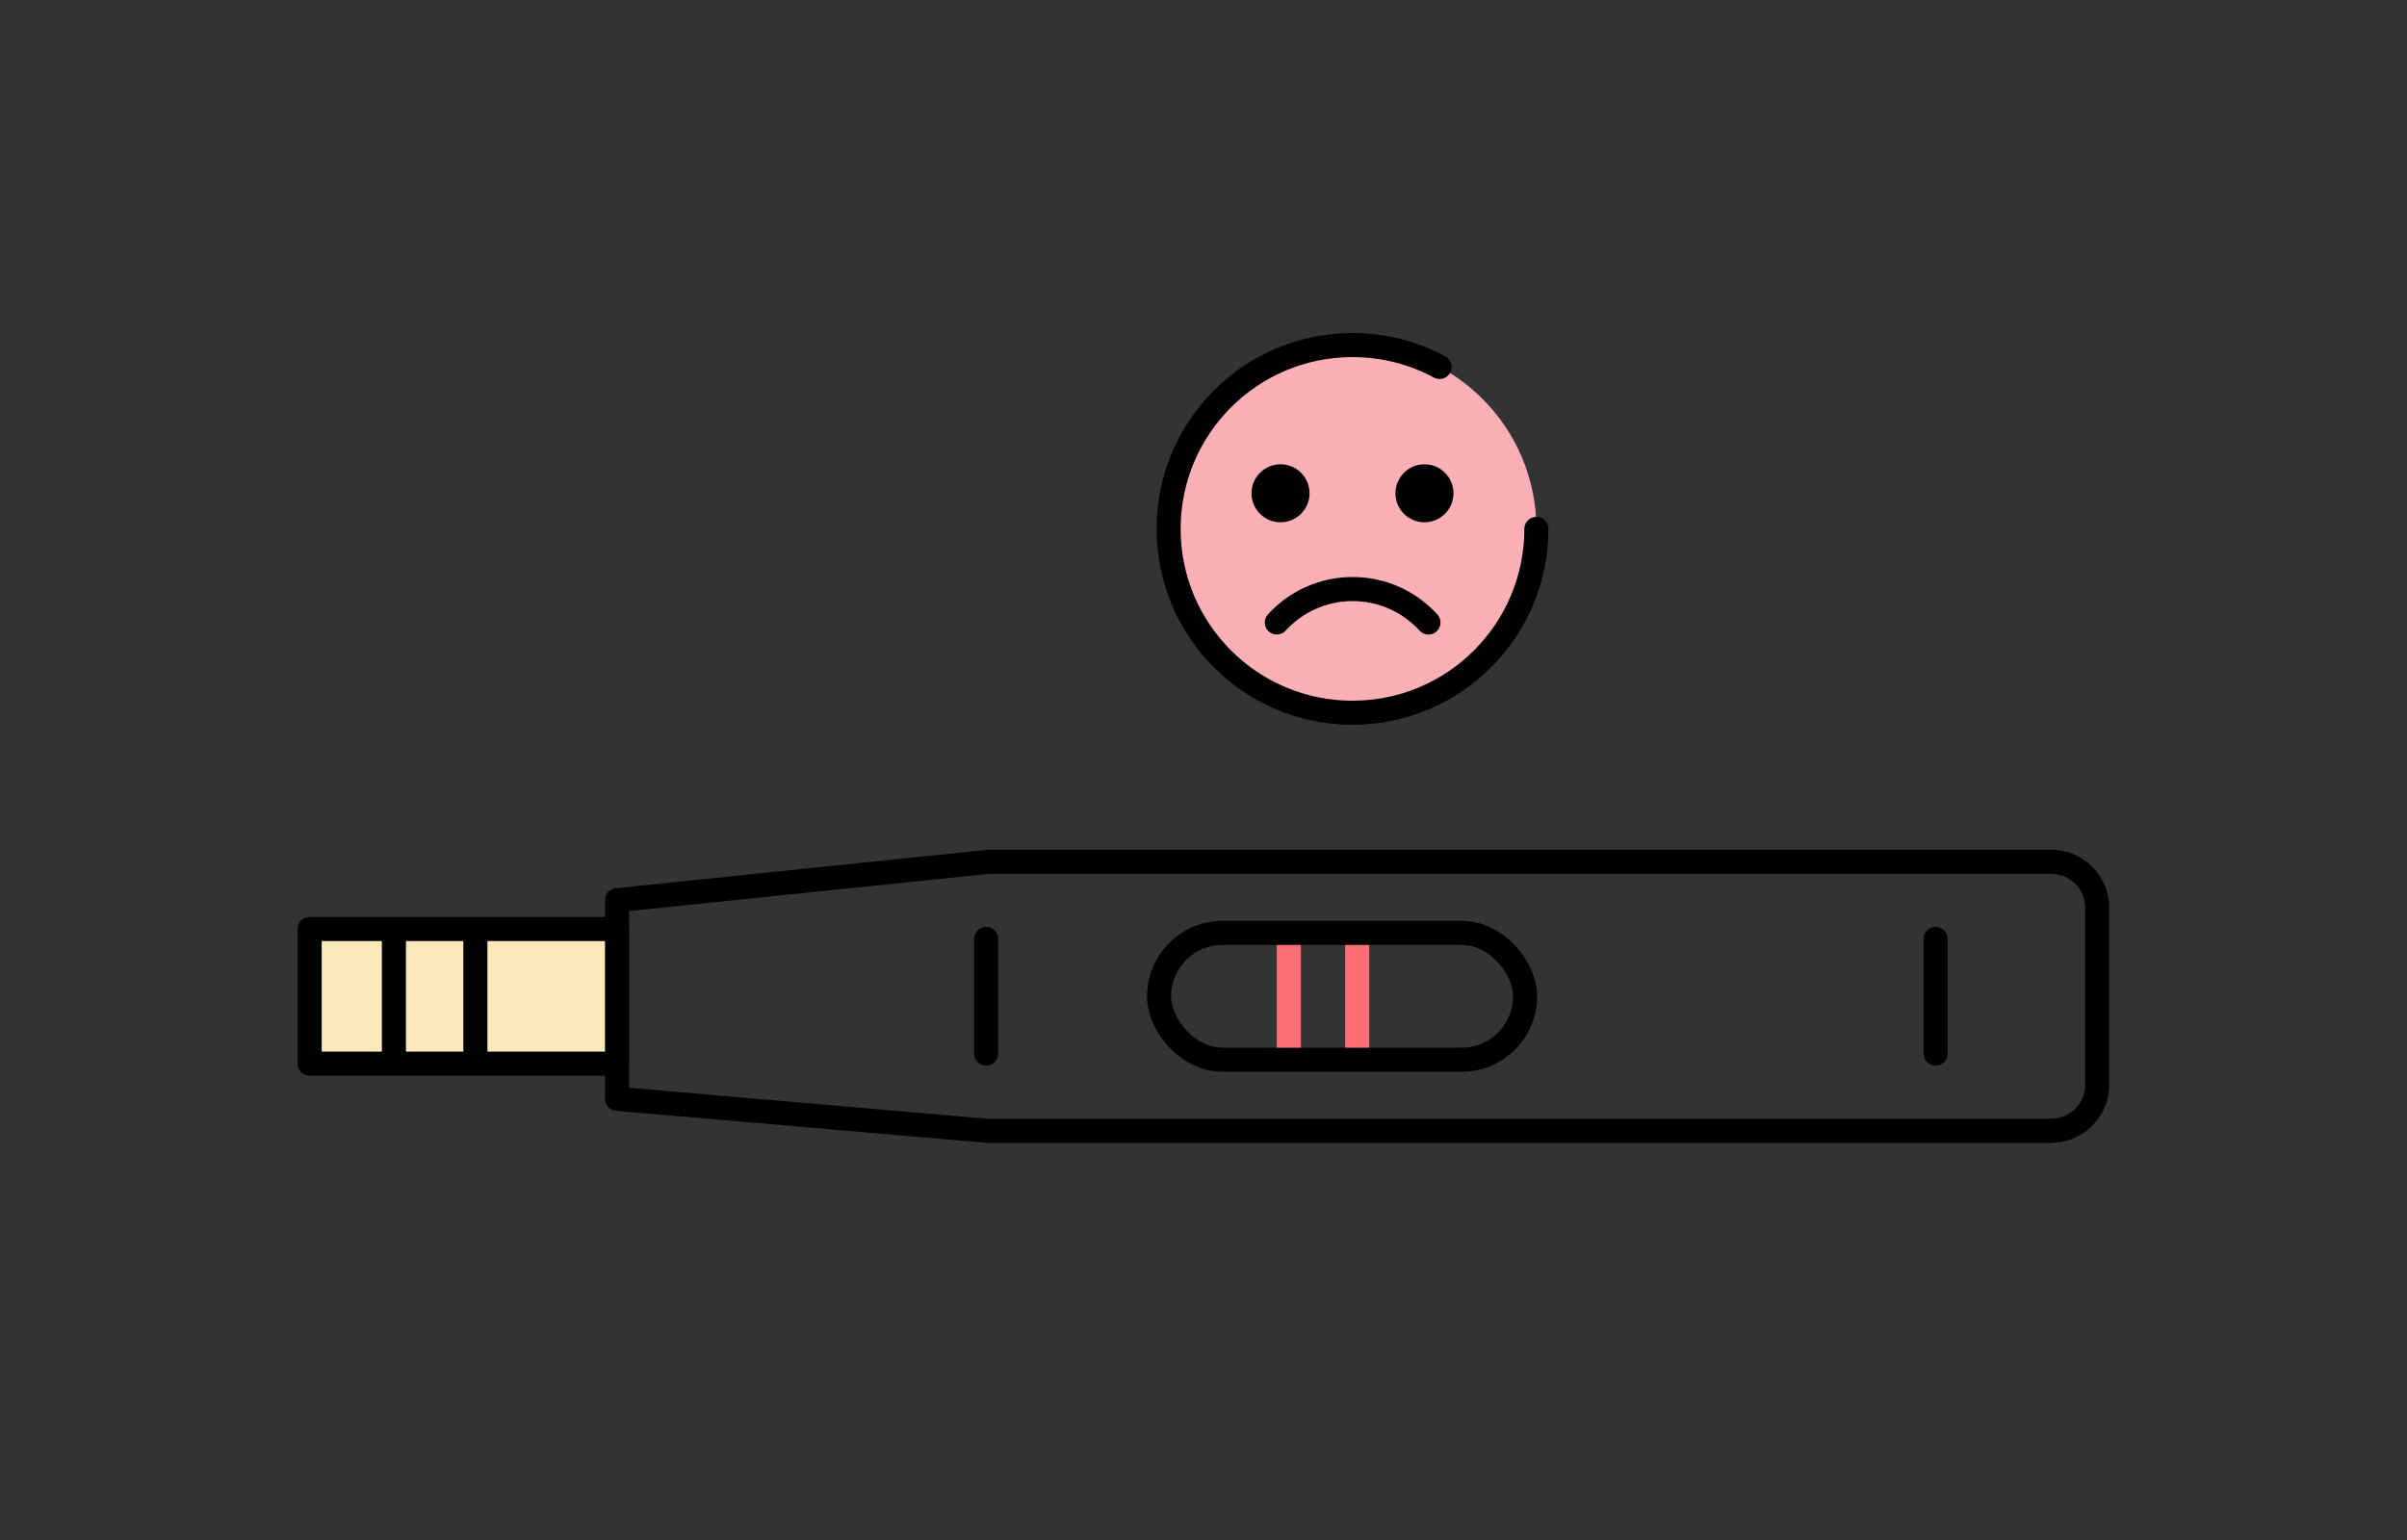 <?xml version="1.0" encoding="UTF-8"?>
<svg id="Calque_1" data-name="Calque 1" xmlns="http://www.w3.org/2000/svg" viewBox="0 0 200 128">
  <rect x="0" y="0" width="200" height="128" fill="#333333" stroke="none"/>
  <defs>
    <style>
      .cls-1 {
        fill: #fab0b4;
      }

      .cls-2 {
        fill: #fce9b9;
      }

      .cls-2, .cls-3, .cls-4 {
        stroke-width: 2px;
      }

      .cls-2, .cls-3, .cls-4, .cls-5, .cls-6 {
        stroke-linecap: round;
        stroke-linejoin: round;
      }

      .cls-2, .cls-3, .cls-6 {
        stroke: #000;
      }

      .cls-3, .cls-4, .cls-5 {
        fill: none;
      }

      .cls-4 {
        stroke: #ff6d75;
      }

      .cls-5 {
        stroke: #fff;
        stroke-width: 8px;
      }
    </style>
  </defs>
  <g>
    <line class="cls-4" x1="107.09" y1="78.04" x2="107.09" y2="87.57"/>
    <line class="cls-4" x1="112.77" y1="78.04" x2="112.77" y2="87.57"/>
    <path class="cls-3" d="m170.45,93.99h-88.4s-30.78-2.66-30.78-2.66v-16.51l30.87-3.19h88.31c2.1,0,3.81,1.72,3.81,3.81v14.73c0,2.1-1.72,3.81-3.81,3.81Z"/>
    <rect class="cls-2" x="25.73" y="77.22" width="25.54" height="11.19"/>
    <line class="cls-3" x1="32.73" y1="77.54" x2="32.73" y2="88.08"/>
    <line class="cls-3" x1="39.5" y1="77.54" x2="39.5" y2="88.08"/>
    <rect class="cls-3" x="96.31" y="77.54" width="30.41" height="10.54" rx="5.27" ry="5.27"/>
    <line class="cls-3" x1="81.94" y1="78.04" x2="81.94" y2="87.57"/>
    <line class="cls-3" x1="160.83" y1="78.04" x2="160.83" y2="87.57"/>
  </g>
  <g>
    <circle class="cls-1" cx="112.38" cy="43.96" r="15.28"/>
    <path class="cls-3" d="m127.66,43.96c0,8.44-6.84,15.28-15.28,15.28s-15.28-6.84-15.28-15.28,6.84-15.28,15.28-15.28c2.62,0,5.09.66,7.24,1.82"/>
    <path class="cls-3" d="m106.09,51.74c1.56-1.71,3.8-2.78,6.3-2.78s4.74,1.07,6.3,2.78"/>
    <g>
      <circle class="cls-6" cx="106.4" cy="41" r="1.91"/>
      <circle class="cls-6" cx="118.36" cy="41" r="1.91"/>
    </g>
  </g>
  <rect class="cls-5" x="-1179.33" y="-3710.73" width="6467.34" height="6437.3"/>
</svg>
